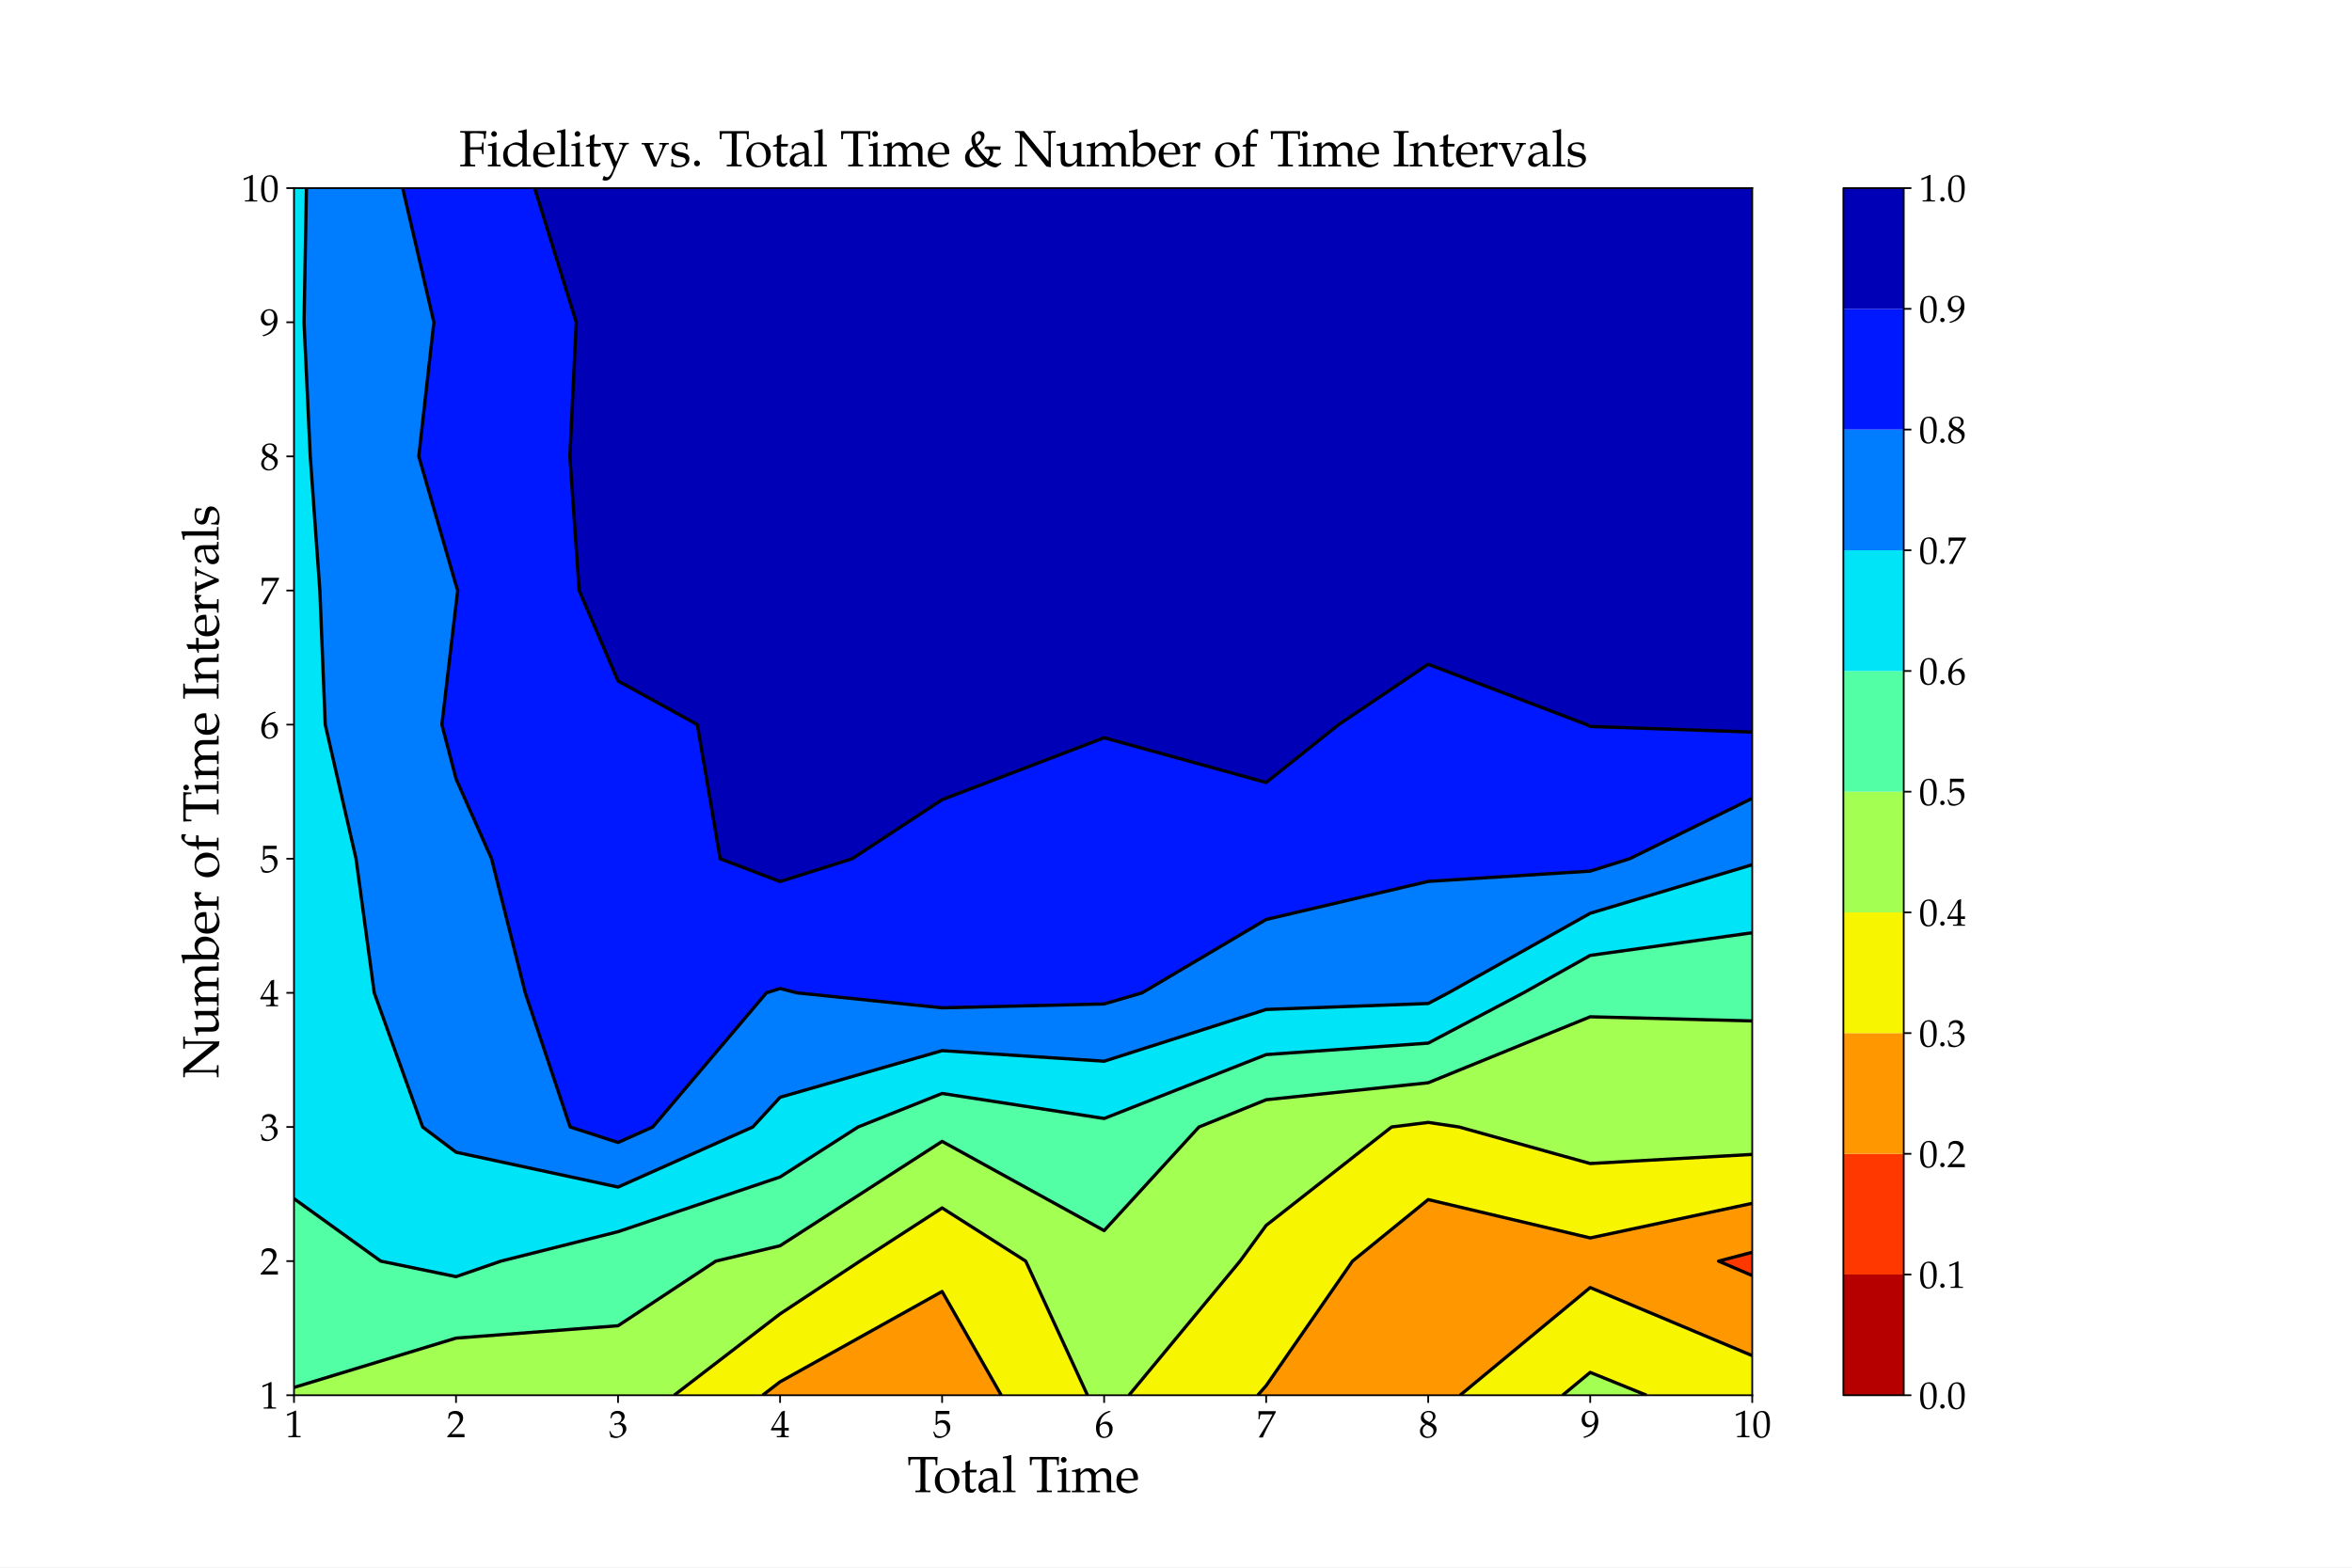 <?xml version="1.0" encoding="utf-8" standalone="no"?>
<!DOCTYPE svg PUBLIC "-//W3C//DTD SVG 1.1//EN"
  "http://www.w3.org/Graphics/SVG/1.1/DTD/svg11.dtd">
<svg xmlns:xlink="http://www.w3.org/1999/xlink" width="1080pt" height="720pt" viewBox="0 0 1080 720" xmlns="http://www.w3.org/2000/svg" version="1.1">
 <rect x="0" y="0" width="1080" height="720" fill="#808080" stroke="none"/>
 <defs>
  <style type="text/css">*{stroke-linejoin: round; stroke-linecap: butt}</style>
 </defs>
 <g id="figure_1">
  <g id="patch_1">
   <path d="M 0 720 
L 1080 720 
L 1080 0 
L 0 0 
z
" style="fill: #ffffff; stroke: #ffffff; stroke-width: 2.3; stroke-linejoin: miter"/>
  </g>
  <g id="axes_1">
   <g id="patch_2">
    <path d="M 135 640.8 
L 804.6 640.8 
L 804.6 86.4 
L 135 86.4 
z
" style="fill: #ffffff"/>
   </g>
   <g id="QuadContourSet_1">
    <path clip-path="url(#pb25f8a3441)" style="fill: #b60000"/>
    <path d="M 804.6 585.845 
L 804.6 579.2 
L 804.6 575.138 
L 789.131 579.2 
z
" clip-path="url(#pb25f8a3441)" style="fill: #ff3800"/>
    <path d="M 358.2 640.8 
L 432.6 640.8 
L 459.771 640.8 
L 432.6 593.147 
L 358.2 634.63 
L 350.169 640.8 
z
M 581.4 640.8 
L 655.8 640.8 
L 670.445 640.8 
L 730.2 591.338 
L 804.6 622.615 
L 804.6 585.845 
L 789.131 579.2 
L 804.6 575.138 
L 804.6 552.663 
L 730.2 568.556 
L 655.8 550.935 
L 621.061 579.2 
L 581.4 636.409 
L 577.516 640.8 
z
" clip-path="url(#pb25f8a3441)" style="fill: #ff9800"/>
    <path d="M 358.2 634.63 
L 432.6 593.147 
L 459.771 640.8 
L 499.362 640.8 
L 470.999 579.2 
L 432.6 554.777 
L 394.868 579.2 
L 358.2 603.43 
L 309.559 640.8 
L 350.169 640.8 
z
M 581.4 636.409 
L 621.061 579.2 
L 655.8 550.935 
L 730.2 568.556 
L 804.6 552.663 
L 804.6 530.189 
L 730.2 534.386 
L 669.989 517.6 
L 655.8 515.493 
L 638.991 517.6 
L 581.4 562.791 
L 569.405 579.2 
L 518.404 640.8 
L 577.516 640.8 
z
M 730.2 630.303 
L 756.068 640.8 
L 804.6 640.8 
L 804.6 622.615 
L 730.2 591.338 
L 670.445 640.8 
L 717.518 640.8 
z
" clip-path="url(#pb25f8a3441)" style="fill: #f8f500"/>
    <path d="M 209.4 640.8 
L 283.8 640.8 
L 309.559 640.8 
L 358.2 603.43 
L 394.868 579.2 
L 432.6 554.777 
L 470.999 579.2 
L 499.362 640.8 
L 507 640.8 
L 518.404 640.8 
L 569.405 579.2 
L 581.4 562.791 
L 638.991 517.6 
L 655.8 515.493 
L 669.989 517.6 
L 730.2 534.386 
L 804.6 530.189 
L 804.6 517.6 
L 804.6 468.892 
L 730.2 466.982 
L 655.8 497.289 
L 581.4 505.089 
L 550.544 517.6 
L 507 565.186 
L 432.6 524.214 
L 358.2 572.145 
L 328.708 579.2 
L 283.8 608.885 
L 209.4 614.564 
L 135 637.226 
L 135 640.8 
z
M 730.2 640.8 
L 756.068 640.8 
L 730.2 630.303 
L 717.518 640.8 
z
" clip-path="url(#pb25f8a3441)" style="fill: #a4ff53"/>
    <path d="M 209.4 614.564 
L 283.8 608.885 
L 328.708 579.2 
L 358.2 572.145 
L 432.6 524.214 
L 507 565.186 
L 550.544 517.6 
L 581.4 505.089 
L 655.8 497.289 
L 730.2 466.982 
L 804.6 468.892 
L 804.6 456 
L 804.6 428.392 
L 730.2 438.783 
L 699.525 456 
L 655.8 479.085 
L 581.4 484.353 
L 507 513.694 
L 432.6 502.192 
L 394.007 517.6 
L 358.2 540.562 
L 283.8 565.682 
L 230.006 579.2 
L 209.4 586.335 
L 174.82 579.2 
L 135 550.534 
L 135 579.2 
L 135 637.226 
z
" clip-path="url(#pb25f8a3441)" style="fill: #53ffa4"/>
    <path d="M 209.4 586.335 
L 230.006 579.2 
L 283.8 565.682 
L 358.2 540.562 
L 394.007 517.6 
L 432.6 502.192 
L 507 513.694 
L 581.4 484.353 
L 655.8 479.085 
L 699.525 456 
L 730.2 438.783 
L 804.6 428.392 
L 804.6 397.147 
L 730.2 419.43 
L 665.045 456 
L 655.8 460.881 
L 581.4 463.618 
L 507 487.389 
L 432.6 482.528 
L 358.2 503.951 
L 345.663 517.6 
L 283.8 545.195 
L 209.4 529.185 
L 194.045 517.6 
L 171.846 456 
L 163.482 394.4 
L 149.349 332.8 
L 146.87 271.2 
L 142.463 209.6 
L 139.612 148 
L 140.712 86.4 
L 135 86.4 
L 135 148 
L 135 209.6 
L 135 271.2 
L 135 332.8 
L 135 394.4 
L 135 456 
L 135 517.6 
L 135 550.534 
L 174.82 579.2 
z
" clip-path="url(#pb25f8a3441)" style="fill: #00e4f8"/>
    <path d="M 209.4 529.185 
L 283.8 545.195 
L 345.663 517.6 
L 358.2 503.951 
L 432.6 482.528 
L 507 487.389 
L 581.4 463.618 
L 655.8 460.881 
L 665.045 456 
L 730.2 419.43 
L 804.6 397.147 
L 804.6 394.4 
L 804.6 366.643 
L 748.306 394.4 
L 730.2 400.077 
L 655.8 404.804 
L 581.4 422.297 
L 524.411 456 
L 507 461.084 
L 432.6 462.864 
L 366.015 456 
L 358.2 453.988 
L 351.927 456 
L 299.735 517.6 
L 283.8 524.708 
L 261.81 517.6 
L 241.194 456 
L 225.716 394.4 
L 209.4 357.69 
L 202.909 332.8 
L 209.4 277.582 
L 210.181 271.2 
L 209.4 268.785 
L 192.298 209.6 
L 199.233 148 
L 184.906 86.4 
L 140.712 86.4 
L 139.612 148 
L 142.463 209.6 
L 146.87 271.2 
L 149.349 332.8 
L 163.482 394.4 
L 171.846 456 
L 194.045 517.6 
z
" clip-path="url(#pb25f8a3441)" style="fill: #007dff"/>
    <path d="M 283.8 524.708 
L 299.735 517.6 
L 351.927 456 
L 358.2 453.988 
L 366.015 456 
L 432.6 462.864 
L 507 461.084 
L 524.411 456 
L 581.4 422.297 
L 655.8 404.804 
L 730.2 400.077 
L 748.306 394.4 
L 804.6 366.643 
L 804.6 336.21 
L 730.2 333.64 
L 728.607 332.8 
L 655.8 305.06 
L 614.681 332.8 
L 581.4 359.375 
L 507 338.827 
L 432.6 367.274 
L 391.286 394.4 
L 358.2 404.866 
L 330.714 394.4 
L 320.208 332.8 
L 283.8 312.734 
L 265.947 271.2 
L 261.676 209.6 
L 264.619 148 
L 245.512 86.4 
L 209.4 86.4 
L 184.906 86.4 
L 199.233 148 
L 192.298 209.6 
L 209.4 268.785 
L 210.181 271.2 
L 209.4 277.582 
L 202.909 332.8 
L 209.4 357.69 
L 225.716 394.4 
L 241.194 456 
L 261.81 517.6 
z
" clip-path="url(#pb25f8a3441)" style="fill: #0018ff"/>
    <path d="M 358.2 404.866 
L 391.286 394.4 
L 432.6 367.274 
L 507 338.827 
L 581.4 359.375 
L 614.681 332.8 
L 655.8 305.06 
L 728.607 332.8 
L 730.2 333.64 
L 804.6 336.21 
L 804.6 332.8 
L 804.6 271.2 
L 804.6 209.6 
L 804.6 148 
L 804.6 86.4 
L 730.2 86.4 
L 655.8 86.4 
L 581.4 86.4 
L 507 86.4 
L 432.6 86.4 
L 358.2 86.4 
L 283.8 86.4 
L 245.512 86.4 
L 264.619 148 
L 261.676 209.6 
L 265.947 271.2 
L 283.8 312.734 
L 320.208 332.8 
L 330.714 394.4 
z
" clip-path="url(#pb25f8a3441)" style="fill: #0000b6"/>
   </g>
   <g id="matplotlib.axis_1">
    <g id="xtick_1">
     <g id="line2d_1">
      <defs>
       <path id="m52b693a6bd" d="M 0 0 
L 0 3.5 
" style="stroke: #000000; stroke-width: 0.8"/>
      </defs>
      <g>
       <use xlink:href="#m52b693a6bd" x="135" y="640.8" style="stroke: #000000; stroke-width: 0.8"/>
      </g>
     </g>
     <g id="text_1">
      <!-- $\mathdefault{1}$ -->
      <g transform="translate(130.704 660.096) scale(0.172 -0.172)">
       <defs>
        <path id="URWPalladioL-Roma-31" d="M 429 3584 
L 493 3584 
L 1318 3956 
C 1325 3962 1331 3962 1338 3962 
C 1376 3962 1389 3905 1389 3751 
L 1389 613 
C 1389 276 1318 205 973 205 
L 614 205 
L 614 0 
C 1600 0 1600 0 1670 0 
C 1754 0 1894 0 2112 0 
C 2189 0 2413 0 2675 0 
L 2675 205 
L 2342 205 
C 1990 205 1926 276 1926 612 
L 1926 4443 
L 1837 4475 
C 1421 4257 966 4065 384 3860 
L 429 3584 
z
" transform="scale(0.016)"/>
       </defs>
       <use xlink:href="#URWPalladioL-Roma-31" transform="scale(0.996)"/>
      </g>
     </g>
    </g>
    <g id="xtick_2">
     <g id="line2d_2">
      <g>
       <use xlink:href="#m52b693a6bd" x="209.4" y="640.8" style="stroke: #000000; stroke-width: 0.8"/>
      </g>
     </g>
     <g id="text_2">
      <!-- $\mathdefault{2}$ -->
      <g transform="translate(205.104 660.096) scale(0.172 -0.172)">
       <defs>
        <path id="URWPalladioL-Roma-32" d="M 102 160 
L 102 0 
C 1299 0 1299 0 1530 0 
C 1760 0 1760 0 2995 0 
C 2982 125 2982 186 2982 269 
C 2982 348 2982 407 2995 539 
C 2259 539 1965 539 781 539 
L 1946 1761 
C 2566 2414 2758 2763 2758 3238 
C 2758 3966 2259 4416 1446 4416 
C 986 4416 672 4288 358 3969 
L 250 3099 
L 435 3099 
L 518 3393 
C 621 3763 851 3923 1280 3923 
C 1830 3923 2182 3577 2182 3035 
C 2182 2555 1914 2083 1190 1316 
L 102 160 
z
" transform="scale(0.016)"/>
       </defs>
       <use xlink:href="#URWPalladioL-Roma-32" transform="scale(0.996)"/>
      </g>
     </g>
    </g>
    <g id="xtick_3">
     <g id="line2d_3">
      <g>
       <use xlink:href="#m52b693a6bd" x="283.8" y="640.8" style="stroke: #000000; stroke-width: 0.8"/>
      </g>
     </g>
     <g id="text_3">
      <!-- $\mathdefault{3}$ -->
      <g transform="translate(279.504 660.096) scale(0.172 -0.172)">
       <defs>
        <path id="URWPalladioL-Roma-33" d="M 275 3197 
L 474 3197 
L 589 3554 
C 659 3770 1062 3987 1395 3987 
C 1811 3987 2150 3649 2150 3248 
C 2150 2770 1773 2368 1318 2368 
C 1267 2368 1197 2368 1114 2381 
L 1018 2381 
L 941 2047 
L 986 2008 
C 1229 2118 1350 2150 1523 2150 
C 2054 2150 2362 1809 2362 1222 
C 2362 566 1971 135 1376 135 
C 1082 135 819 231 627 411 
C 474 553 390 701 269 1049 
L 96 985 
C 230 593 282 361 320 39 
C 659 -77 941 -128 1178 -128 
C 1690 -128 2278 161 2630 593 
C 2848 857 2957 1140 2957 1442 
C 2957 1751 2829 2022 2598 2182 
C 2438 2298 2291 2350 1971 2407 
C 2483 2803 2675 3096 2675 3472 
C 2675 4040 2202 4416 1491 4416 
C 1056 4416 768 4295 461 3989 
L 275 3197 
z
" transform="scale(0.016)"/>
       </defs>
       <use xlink:href="#URWPalladioL-Roma-33" transform="scale(0.996)"/>
      </g>
     </g>
    </g>
    <g id="xtick_4">
     <g id="line2d_4">
      <g>
       <use xlink:href="#m52b693a6bd" x="358.2" y="640.8" style="stroke: #000000; stroke-width: 0.8"/>
      </g>
     </g>
     <g id="text_4">
      <!-- $\mathdefault{4}$ -->
      <g transform="translate(353.904 660.096) scale(0.172 -0.172)">
       <defs>
        <path id="URWPalladioL-Roma-34" d="M 1792 1152 
L 1792 673 
C 1792 289 1722 199 1408 199 
L 1011 199 
L 1011 0 
C 1862 0 1862 0 2016 0 
C 2170 0 2170 0 3021 0 
L 3021 199 
L 2714 199 
C 2400 199 2330 282 2330 669 
L 2330 1152 
C 2707 1152 2842 1152 3021 1133 
L 3021 1588 
C 2720 1563 2598 1563 2502 1563 
L 2483 1563 
L 2330 1563 
L 2330 2457 
C 2330 3600 2342 4152 2374 4416 
L 2298 4448 
L 1824 4275 
L 13 1299 
L 83 1152 
L 1792 1152 
z
M 1792 1563 
L 416 1563 
L 1792 3826 
L 1792 1563 
z
" transform="scale(0.016)"/>
       </defs>
       <use xlink:href="#URWPalladioL-Roma-34" transform="scale(0.996)"/>
      </g>
     </g>
    </g>
    <g id="xtick_5">
     <g id="line2d_5">
      <g>
       <use xlink:href="#m52b693a6bd" x="432.6" y="640.8" style="stroke: #000000; stroke-width: 0.8"/>
      </g>
     </g>
     <g id="text_5">
      <!-- $\mathdefault{5}$ -->
      <g transform="translate(428.304 660.096) scale(0.172 -0.172)">
       <defs>
        <path id="URWPalladioL-Roma-35" d="M 813 3877 
C 1638 3877 1997 3877 2765 3877 
L 2797 3907 
C 2784 4016 2784 4064 2784 4144 
C 2784 4229 2784 4277 2797 4386 
L 2765 4416 
C 2285 4416 1997 4416 1651 4416 
C 1299 4416 1018 4416 538 4416 
L 506 4403 
C 512 4011 518 3729 518 3523 
C 518 2977 499 2360 480 2077 
L 608 2038 
C 909 2341 1082 2432 1395 2432 
C 2010 2432 2394 1993 2394 1296 
C 2394 580 1984 160 1286 160 
C 941 160 621 277 531 444 
L 237 973 
L 83 883 
C 230 516 307 310 397 27 
C 576 -71 832 -128 1107 -128 
C 1536 -128 1990 59 2342 368 
C 2733 716 2938 1154 2938 1630 
C 2938 2359 2419 2874 1690 2874 
C 1382 2874 1152 2791 755 2554 
L 813 3877 
z
" transform="scale(0.016)"/>
       </defs>
       <use xlink:href="#URWPalladioL-Roma-35" transform="scale(0.996)"/>
      </g>
     </g>
    </g>
    <g id="xtick_6">
     <g id="line2d_6">
      <g>
       <use xlink:href="#m52b693a6bd" x="507" y="640.8" style="stroke: #000000; stroke-width: 0.8"/>
      </g>
     </g>
     <g id="text_6">
      <!-- $\mathdefault{6}$ -->
      <g transform="translate(502.704 660.096) scale(0.172 -0.172)">
       <defs>
        <path id="URWPalladioL-Roma-36" d="M 2662 4310 
L 2426 4419 
C 1811 4214 1549 4086 1222 3804 
C 563 3246 205 2464 205 1585 
C 205 526 717 -128 1542 -128 
C 2374 -128 2995 532 2995 1405 
C 2995 2143 2554 2624 1875 2624 
C 1555 2624 1363 2540 986 2239 
C 915 2181 909 2175 838 2124 
C 973 3284 1510 3913 2662 4259 
L 2662 4310 
z
M 1632 2239 
C 2118 2239 2445 1816 2445 1181 
C 2445 513 2118 83 1626 83 
C 1082 83 787 551 787 1412 
C 787 1636 813 1758 883 1867 
C 1024 2085 1325 2239 1632 2239 
z
" transform="scale(0.016)"/>
       </defs>
       <use xlink:href="#URWPalladioL-Roma-36" transform="scale(0.996)"/>
      </g>
     </g>
    </g>
    <g id="xtick_7">
     <g id="line2d_7">
      <g>
       <use xlink:href="#m52b693a6bd" x="581.4" y="640.8" style="stroke: #000000; stroke-width: 0.8"/>
      </g>
     </g>
     <g id="text_7">
      <!-- $\mathdefault{7}$ -->
      <g transform="translate(577.104 660.096) scale(0.172 -0.172)">
       <defs>
        <path id="URWPalladioL-Roma-37" d="M 358 32 
L 416 -51 
C 666 -32 666 -32 710 -32 
C 755 -32 755 -32 1005 -51 
C 1274 649 1587 1317 2010 2087 
L 3181 4199 
L 3181 4372 
C 2490 4372 2266 4372 1747 4372 
C 1280 4372 966 4372 346 4372 
L 282 4359 
C 301 3750 301 3750 301 3685 
C 301 3614 301 3614 282 3031 
L 474 3031 
L 518 3390 
C 570 3789 614 3840 909 3840 
L 2618 3840 
C 2362 3313 2163 2941 1920 2549 
L 358 32 
z
" transform="scale(0.016)"/>
       </defs>
       <use xlink:href="#URWPalladioL-Roma-37" transform="scale(0.996)"/>
      </g>
     </g>
    </g>
    <g id="xtick_8">
     <g id="line2d_8">
      <g>
       <use xlink:href="#m52b693a6bd" x="655.8" y="640.8" style="stroke: #000000; stroke-width: 0.8"/>
      </g>
     </g>
     <g id="text_8">
      <!-- $\mathdefault{8}$ -->
      <g transform="translate(651.504 660.096) scale(0.172 -0.172)">
       <defs>
        <path id="URWPalladioL-Roma-38" d="M 1075 2211 
C 813 2090 704 2019 563 1884 
C 320 1641 192 1352 192 1019 
C 192 359 723 -128 1446 -128 
C 2278 -128 2970 526 2970 1320 
C 2970 1833 2733 2109 2003 2442 
C 2586 2840 2790 3109 2790 3493 
C 2790 4044 2336 4416 1658 4416 
C 896 4416 339 3929 339 3257 
C 339 2821 512 2577 1075 2211 
z
M 1818 1891 
C 2221 1711 2464 1397 2464 1052 
C 2464 513 2061 90 1542 90 
C 998 90 646 475 646 1071 
C 646 1538 832 1833 1306 2122 
L 1818 1891 
z
M 1427 2712 
C 1024 2910 819 3167 819 3487 
C 819 3910 1126 4198 1581 4198 
C 2048 4198 2355 3891 2355 3422 
C 2355 3058 2195 2808 1779 2538 
L 1427 2712 
z
" transform="scale(0.016)"/>
       </defs>
       <use xlink:href="#URWPalladioL-Roma-38" transform="scale(0.996)"/>
      </g>
     </g>
    </g>
    <g id="xtick_9">
     <g id="line2d_9">
      <g>
       <use xlink:href="#m52b693a6bd" x="730.2" y="640.8" style="stroke: #000000; stroke-width: 0.8"/>
      </g>
     </g>
     <g id="text_9">
      <!-- $\mathdefault{9}$ -->
      <g transform="translate(725.904 660.096) scale(0.172 -0.172)">
       <defs>
        <path id="URWPalladioL-Roma-39" d="M 614 -106 
C 1325 125 1632 272 1978 566 
C 2598 1098 2925 1835 2925 2693 
C 2925 3776 2406 4435 1562 4435 
C 742 4435 128 3795 128 2938 
C 128 2201 608 1664 1274 1664 
C 1491 1664 1741 1734 1856 1830 
L 2304 2202 
C 2253 1125 1555 336 397 54 
L 397 3 
L 614 -106 
z
M 1536 4224 
C 1824 4224 2035 4102 2176 3846 
C 2291 3641 2368 3328 2368 3040 
C 2368 2451 2029 2055 1536 2055 
C 1024 2055 678 2509 678 3174 
C 678 3821 1011 4224 1536 4224 
z
" transform="scale(0.016)"/>
       </defs>
       <use xlink:href="#URWPalladioL-Roma-39" transform="scale(0.996)"/>
      </g>
     </g>
    </g>
    <g id="xtick_10">
     <g id="line2d_10">
      <g>
       <use xlink:href="#m52b693a6bd" x="804.6" y="640.8" style="stroke: #000000; stroke-width: 0.8"/>
      </g>
     </g>
     <g id="text_10">
      <!-- $\mathdefault{10}$ -->
      <g transform="translate(796.007 660.096) scale(0.172 -0.172)">
       <defs>
        <path id="URWPalladioL-Roma-30" d="M 1683 4416 
C 691 4416 186 3628 186 2077 
C 186 1326 320 680 544 366 
C 768 51 1126 -128 1523 -128 
C 2490 -128 2976 705 2976 2346 
C 2976 3749 2560 4416 1683 4416 
z
M 1568 4192 
C 2189 4192 2438 3564 2438 2025 
C 2438 661 2195 96 1606 96 
C 986 96 723 744 723 2308 
C 723 3660 960 4192 1568 4192 
z
" transform="scale(0.016)"/>
       </defs>
       <use xlink:href="#URWPalladioL-Roma-31" transform="scale(0.996)"/>
       <use xlink:href="#URWPalladioL-Roma-30" transform="translate(49.813 0) scale(0.996)"/>
      </g>
     </g>
    </g>
    <g id="text_11">
     <!-- Total Time -->
     <g transform="translate(416.583 685.337) scale(0.23 -0.23)">
      <defs>
       <path id="URWPalladioL-Roma-54" d="M 1632 4114 
C 1651 3896 1658 3749 1658 3473 
L 1658 763 
C 1658 256 1626 205 1331 205 
L 1024 205 
L 1024 0 
C 1402 0 1626 0 1958 0 
C 2291 0 2522 0 2899 0 
L 2899 205 
L 2592 205 
C 2298 205 2266 256 2266 763 
L 2266 3473 
C 2266 3762 2272 3903 2291 4114 
L 3283 4114 
C 3462 4114 3533 4057 3539 3904 
L 3565 3400 
L 3763 3400 
C 3763 3810 3776 4056 3808 4416 
C 3347 4416 3136 4416 2957 4416 
C 2707 4416 2522 4416 2426 4416 
L 1414 4416 
C 1350 4416 1005 4416 550 4416 
L 115 4416 
C 147 4056 160 3810 160 3400 
L 358 3400 
L 384 3904 
C 390 4057 461 4114 640 4114 
L 1632 4114 
z
" transform="scale(0.016)"/>
       <path id="URWPalladioL-Roma-6f" d="M 1786 3008 
C 851 3008 205 2347 205 1392 
C 205 487 774 -128 1600 -128 
C 2586 -128 3290 558 3290 1520 
C 3290 2386 2662 3008 1786 3008 
z
M 1670 2796 
C 2259 2796 2694 2155 2694 1283 
C 2694 545 2368 83 1850 83 
C 1222 83 800 699 800 1610 
C 800 2379 1107 2796 1670 2796 
z
" transform="scale(0.016)"/>
       <path id="URWPalladioL-Roma-74" d="M 627 2476 
L 627 619 
C 627 142 838 -64 1331 -64 
C 1478 -64 1632 -32 1670 13 
L 1978 353 
L 1894 463 
C 1734 372 1638 340 1517 340 
C 1267 340 1165 470 1165 788 
L 1165 2489 
L 1984 2489 
L 2042 2816 
L 1165 2816 
L 1165 3056 
C 1165 3321 1184 3547 1235 3951 
L 1158 4021 
C 1005 3925 813 3842 614 3778 
C 634 3585 640 3463 640 3271 
L 640 2822 
L 141 2598 
L 141 2476 
L 627 2476 
z
" transform="scale(0.016)"/>
       <path id="URWPalladioL-Roma-61" d="M 2074 538 
L 2042 -1 
C 2458 -1 2458 -1 2541 -1 
C 2573 -1 2733 -1 3014 -1 
L 3014 192 
L 2765 192 
C 2611 192 2586 244 2586 558 
L 2586 1731 
C 2586 2668 2317 3008 1574 3008 
C 1299 3008 1043 2937 800 2791 
L 461 2585 
L 461 2171 
L 627 2126 
L 710 2323 
C 845 2623 909 2668 1203 2668 
C 1805 2668 2054 2431 2074 1852 
L 1440 1736 
C 570 1577 205 1277 205 722 
C 205 224 506 -64 1011 -64 
C 1126 -64 1235 -45 1280 -13 
L 2074 538 
z
M 2074 806 
C 1888 544 1485 302 1235 302 
C 979 302 755 538 755 812 
C 755 1048 883 1271 1075 1392 
C 1235 1488 1587 1577 2074 1648 
L 2074 806 
z
" transform="scale(0.016)"/>
       <path id="URWPalladioL-Roma-6c" d="M 147 4256 
L 506 4256 
C 621 4256 666 4185 666 3992 
L 666 651 
C 666 244 646 199 429 199 
L 134 199 
L 134 0 
C 774 0 774 0 934 0 
C 1094 0 1094 0 1734 0 
L 1734 199 
L 1440 199 
C 1222 199 1203 244 1203 650 
L 1203 4621 
L 1146 4673 
C 864 4564 653 4512 147 4435 
L 147 4256 
z
" transform="scale(0.016)"/>
       <path id="URWPalladioL-Roma-69" d="M 1203 2993 
L 1146 3019 
C 819 2884 486 2793 147 2755 
L 147 2576 
L 384 2576 
C 640 2576 666 2531 666 2105 
L 666 651 
C 666 244 646 199 429 199 
L 134 199 
L 134 0 
C 774 0 774 0 934 0 
C 1094 0 1094 0 1734 0 
L 1734 199 
L 1440 199 
C 1222 199 1203 244 1203 651 
L 1203 2993 
z
M 909 4416 
C 717 4416 550 4249 550 4056 
C 550 3870 717 3704 902 3704 
C 1088 3704 1261 3870 1261 4056 
C 1261 4236 1088 4416 909 4416 
z
" transform="scale(0.016)"/>
       <path id="URWPalladioL-Roma-6d" d="M 115 2565 
L 352 2565 
C 608 2565 634 2520 634 2094 
L 634 643 
C 634 237 614 192 397 192 
L 102 192 
L 102 -7 
C 717 -7 736 -7 915 -7 
C 1094 -7 1261 -7 1677 -7 
L 1677 179 
L 1408 205 
C 1190 205 1171 250 1171 654 
L 1171 2014 
C 1171 2302 1594 2616 1978 2616 
C 2323 2616 2560 2287 2560 1798 
L 2560 643 
C 2560 237 2541 192 2323 192 
L 2029 192 
L 2029 -7 
C 2669 -7 2669 -7 2829 -7 
C 2989 -7 2989 -7 3629 -7 
L 3629 192 
L 3334 192 
C 3117 192 3098 237 3098 643 
L 3098 2011 
C 3098 2300 3520 2616 3904 2616 
C 4250 2616 4486 2291 4486 1806 
L 4486 -7 
C 4877 -7 4883 -7 4992 -7 
C 5075 -7 5075 -7 5562 -7 
L 5562 192 
L 5261 192 
C 5043 192 5024 237 5024 643 
L 5024 1970 
C 5024 2608 4653 3008 4064 3008 
C 3840 3008 3654 2950 3539 2847 
L 3053 2412 
C 2848 2834 2586 3008 2144 3008 
C 1907 3008 1728 2950 1613 2847 
L 1171 2437 
L 1171 2982 
L 1114 3008 
C 787 2873 454 2783 115 2745 
L 115 2565 
z
" transform="scale(0.016)"/>
       <path id="URWPalladioL-Roma-65" d="M 2797 447 
L 2714 511 
C 2304 269 2157 212 1882 212 
C 1466 212 1120 398 941 711 
C 819 921 774 1101 762 1472 
L 1696 1472 
C 2138 1472 2413 1472 2854 1544 
C 2861 1634 2867 1693 2867 1771 
C 2867 2520 2394 3008 1677 3008 
C 1440 3008 1165 2924 902 2770 
C 378 2469 166 2071 166 1404 
C 166 1000 262 654 435 410 
C 691 71 1120 -128 1600 -128 
C 1837 -128 2074 -77 2336 37 
C 2509 108 2643 191 2669 230 
L 2797 447 
z
M 2298 1690 
C 1965 1690 1811 1690 1581 1690 
C 1286 1690 1120 1690 774 1722 
C 774 2027 800 2169 883 2337 
C 1018 2622 1293 2796 1600 2796 
C 1811 2796 1978 2711 2093 2534 
C 2234 2319 2278 2129 2298 1690 
z
" transform="scale(0.016)"/>
      </defs>
      <use xlink:href="#URWPalladioL-Roma-54" transform="scale(0.996)"/>
      <use xlink:href="#URWPalladioL-Roma-6f" transform="translate(51.905 0) scale(0.996)"/>
      <use xlink:href="#URWPalladioL-Roma-74" transform="translate(106.301 0) scale(0.996)"/>
      <use xlink:href="#URWPalladioL-Roma-61" transform="translate(138.778 0) scale(0.996)"/>
      <use xlink:href="#URWPalladioL-Roma-6c" transform="translate(188.591 0) scale(0.996)"/>
      <use xlink:href="#URWPalladioL-Roma-54" transform="translate(242.488 0) scale(0.996)"/>
      <use xlink:href="#URWPalladioL-Roma-69" transform="translate(298.079 0) scale(0.996)"/>
      <use xlink:href="#URWPalladioL-Roma-6d" transform="translate(327.069 0) scale(0.996)"/>
      <use xlink:href="#URWPalladioL-Roma-65" transform="translate(415.039 0) scale(0.996)"/>
     </g>
    </g>
   </g>
   <g id="matplotlib.axis_2">
    <g id="ytick_1">
     <g id="line2d_11">
      <defs>
       <path id="m1ccd70149b" d="M 0 0 
L -3.5 0 
" style="stroke: #000000; stroke-width: 0.8"/>
      </defs>
      <g>
       <use xlink:href="#m1ccd70149b" x="135" y="640.8" style="stroke: #000000; stroke-width: 0.8"/>
      </g>
     </g>
     <g id="text_12">
      <!-- $\mathdefault{1}$ -->
      <g transform="translate(119.407 646.948) scale(0.172 -0.172)">
       <use xlink:href="#URWPalladioL-Roma-31" transform="scale(0.996)"/>
      </g>
     </g>
    </g>
    <g id="ytick_2">
     <g id="line2d_12">
      <g>
       <use xlink:href="#m1ccd70149b" x="135" y="579.2" style="stroke: #000000; stroke-width: 0.8"/>
      </g>
     </g>
     <g id="text_13">
      <!-- $\mathdefault{2}$ -->
      <g transform="translate(119.407 585.348) scale(0.172 -0.172)">
       <use xlink:href="#URWPalladioL-Roma-32" transform="scale(0.996)"/>
      </g>
     </g>
    </g>
    <g id="ytick_3">
     <g id="line2d_13">
      <g>
       <use xlink:href="#m1ccd70149b" x="135" y="517.6" style="stroke: #000000; stroke-width: 0.8"/>
      </g>
     </g>
     <g id="text_14">
      <!-- $\mathdefault{3}$ -->
      <g transform="translate(119.407 523.748) scale(0.172 -0.172)">
       <use xlink:href="#URWPalladioL-Roma-33" transform="scale(0.996)"/>
      </g>
     </g>
    </g>
    <g id="ytick_4">
     <g id="line2d_14">
      <g>
       <use xlink:href="#m1ccd70149b" x="135" y="456" style="stroke: #000000; stroke-width: 0.8"/>
      </g>
     </g>
     <g id="text_15">
      <!-- $\mathdefault{4}$ -->
      <g transform="translate(119.407 462.148) scale(0.172 -0.172)">
       <use xlink:href="#URWPalladioL-Roma-34" transform="scale(0.996)"/>
      </g>
     </g>
    </g>
    <g id="ytick_5">
     <g id="line2d_15">
      <g>
       <use xlink:href="#m1ccd70149b" x="135" y="394.4" style="stroke: #000000; stroke-width: 0.8"/>
      </g>
     </g>
     <g id="text_16">
      <!-- $\mathdefault{5}$ -->
      <g transform="translate(119.407 400.548) scale(0.172 -0.172)">
       <use xlink:href="#URWPalladioL-Roma-35" transform="scale(0.996)"/>
      </g>
     </g>
    </g>
    <g id="ytick_6">
     <g id="line2d_16">
      <g>
       <use xlink:href="#m1ccd70149b" x="135" y="332.8" style="stroke: #000000; stroke-width: 0.8"/>
      </g>
     </g>
     <g id="text_17">
      <!-- $\mathdefault{6}$ -->
      <g transform="translate(119.407 338.948) scale(0.172 -0.172)">
       <use xlink:href="#URWPalladioL-Roma-36" transform="scale(0.996)"/>
      </g>
     </g>
    </g>
    <g id="ytick_7">
     <g id="line2d_17">
      <g>
       <use xlink:href="#m1ccd70149b" x="135" y="271.2" style="stroke: #000000; stroke-width: 0.8"/>
      </g>
     </g>
     <g id="text_18">
      <!-- $\mathdefault{7}$ -->
      <g transform="translate(119.407 277.348) scale(0.172 -0.172)">
       <use xlink:href="#URWPalladioL-Roma-37" transform="scale(0.996)"/>
      </g>
     </g>
    </g>
    <g id="ytick_8">
     <g id="line2d_18">
      <g>
       <use xlink:href="#m1ccd70149b" x="135" y="209.6" style="stroke: #000000; stroke-width: 0.8"/>
      </g>
     </g>
     <g id="text_19">
      <!-- $\mathdefault{8}$ -->
      <g transform="translate(119.407 215.748) scale(0.172 -0.172)">
       <use xlink:href="#URWPalladioL-Roma-38" transform="scale(0.996)"/>
      </g>
     </g>
    </g>
    <g id="ytick_9">
     <g id="line2d_19">
      <g>
       <use xlink:href="#m1ccd70149b" x="135" y="148" style="stroke: #000000; stroke-width: 0.8"/>
      </g>
     </g>
     <g id="text_20">
      <!-- $\mathdefault{9}$ -->
      <g transform="translate(119.407 154.148) scale(0.172 -0.172)">
       <use xlink:href="#URWPalladioL-Roma-39" transform="scale(0.996)"/>
      </g>
     </g>
    </g>
    <g id="ytick_10">
     <g id="line2d_20">
      <g>
       <use xlink:href="#m1ccd70149b" x="135" y="86.4" style="stroke: #000000; stroke-width: 0.8"/>
      </g>
     </g>
     <g id="text_21">
      <!-- $\mathdefault{10}$ -->
      <g transform="translate(110.814 92.548) scale(0.172 -0.172)">
       <use xlink:href="#URWPalladioL-Roma-31" transform="scale(0.996)"/>
       <use xlink:href="#URWPalladioL-Roma-30" transform="translate(49.813 0) scale(0.996)"/>
      </g>
     </g>
    </g>
    <g id="text_22">
     <!-- Number of Time Intervals -->
     <g transform="translate(100.353 495.16) rotate(-90) scale(0.23 -0.23)">
      <defs>
       <path id="URWPalladioL-Roma-4e" d="M 877 4423 
C 518 4423 461 4423 109 4423 
L 109 4224 
L 390 4224 
C 685 4224 717 4166 717 3663 
L 717 766 
C 717 262 685 205 390 205 
L 109 205 
L 109 0 
C 742 0 742 0 851 0 
C 947 0 947 0 1619 0 
L 1619 205 
L 1338 205 
C 1043 205 1011 262 1011 764 
L 1011 3738 
L 4038 -13 
L 4614 -115 
C 4614 -90 4614 -83 4608 -38 
C 4602 32 4595 84 4595 122 
L 4595 3665 
C 4595 4166 4627 4224 4922 4224 
L 5203 4224 
L 5203 4423 
C 4531 4423 4531 4423 4435 4423 
C 4326 4423 4326 4423 3693 4423 
L 3693 4224 
L 3974 4224 
C 4269 4224 4301 4166 4301 3665 
L 4301 639 
L 1222 4423 
L 877 4423 
z
" transform="scale(0.016)"/>
       <path id="URWPalladioL-Roma-75" d="M 3219 3009 
L 3162 3035 
C 2835 2900 2502 2810 2163 2772 
L 2163 2592 
L 2400 2592 
C 2656 2592 2682 2547 2682 2121 
L 2682 1070 
C 2682 928 2592 747 2445 599 
C 2266 418 2061 327 1811 327 
C 1587 327 1408 398 1306 521 
C 1216 624 1171 824 1171 1107 
L 1171 3009 
L 1114 3035 
C 787 2900 454 2810 115 2772 
L 115 2592 
L 352 2592 
C 608 2592 634 2547 634 2122 
L 634 1039 
C 634 587 672 387 787 227 
C 928 33 1171 -64 1536 -64 
C 1824 -64 2080 26 2253 186 
L 2682 585 
C 2682 401 2675 298 2656 0 
C 3085 0 3091 0 3187 0 
C 3277 0 3277 0 3718 0 
L 3718 186 
L 3456 212 
C 3238 212 3219 251 3219 664 
L 3219 3009 
z
" transform="scale(0.016)"/>
       <path id="URWPalladioL-Roma-62" d="M 960 4620 
L 902 4672 
C 621 4563 410 4511 -96 4434 
L -96 4255 
L 262 4255 
C 378 4255 422 4184 422 3991 
L 422 989 
C 422 591 416 416 371 -33 
L 474 -71 
L 730 160 
C 986 -7 1216 -71 1555 -71 
C 1805 -71 1971 -26 2106 70 
L 2746 531 
C 3027 735 3251 1266 3251 1733 
C 3251 2476 2771 3008 2093 3008 
C 1792 3008 1478 2892 1312 2725 
L 960 2367 
L 960 4620 
z
M 960 1977 
C 960 2066 1024 2181 1126 2297 
C 1306 2482 1555 2591 1818 2591 
C 2355 2591 2694 2156 2694 1472 
C 2694 755 2310 256 1766 256 
C 1434 256 960 460 960 601 
L 960 1977 
z
" transform="scale(0.016)"/>
       <path id="URWPalladioL-Roma-72" d="M 147 2565 
L 384 2565 
C 640 2565 666 2520 666 2094 
L 666 643 
C 666 237 646 192 429 192 
L 134 192 
L 134 -7 
C 595 -7 762 -7 922 -7 
C 1050 -7 1050 -7 1837 -7 
L 1837 192 
L 1504 192 
C 1216 192 1203 211 1203 638 
L 1203 1751 
C 1203 2139 1459 2463 1773 2463 
C 1965 2463 2099 2373 2202 2169 
L 2336 2169 
L 2394 2937 
C 2323 2982 2208 3008 2093 3008 
C 1901 3008 1696 2905 1562 2745 
L 1203 2322 
L 1203 2982 
L 1146 3008 
C 819 2873 486 2783 147 2745 
L 147 2565 
z
" transform="scale(0.016)"/>
       <path id="URWPalladioL-Roma-66" d="M 2182 4601 
C 2048 4652 1971 4672 1888 4672 
C 1683 4672 1459 4563 1318 4404 
L 947 3985 
C 762 3775 678 3490 678 3070 
L 678 2803 
L 237 2604 
L 237 2476 
L 678 2476 
L 678 651 
C 678 244 659 199 442 199 
L 147 199 
L 147 0 
C 787 0 787 0 947 0 
C 1107 0 1107 0 1747 0 
L 1747 199 
L 1453 199 
C 1235 199 1216 245 1216 653 
L 1216 2489 
L 2010 2489 
L 2054 2816 
L 1216 2816 
L 1216 3350 
C 1216 4073 1299 4248 1664 4248 
C 1837 4248 1952 4204 2106 4071 
L 2182 4109 
L 2182 4601 
z
" transform="scale(0.016)"/>
       <path id="URWPalladioL-Roma-49" d="M 1382 3663 
C 1382 4172 1414 4224 1709 4224 
L 2016 4224 
L 2016 4423 
C 1549 4423 1408 4423 1075 4423 
C 755 4423 602 4423 141 4423 
L 141 4224 
L 448 4224 
C 742 4224 774 4172 774 3663 
L 774 766 
C 774 256 742 205 448 205 
L 141 205 
L 141 0 
C 518 0 742 0 1075 0 
C 1408 0 1638 0 2016 0 
L 2016 205 
L 1709 205 
C 1414 205 1382 256 1382 766 
L 1382 3663 
z
" transform="scale(0.016)"/>
       <path id="URWPalladioL-Roma-6e" d="M 2624 -7 
C 3014 -7 3021 -7 3130 -7 
C 3219 -7 3219 -7 3661 -7 
L 3661 179 
L 3398 205 
C 3181 205 3162 244 3162 654 
L 3162 1892 
C 3162 2642 2810 3008 2093 3008 
C 1856 3008 1722 2963 1587 2847 
L 1101 2424 
L 1101 2982 
L 1043 3008 
C 717 2873 384 2783 45 2745 
L 45 2565 
L 282 2565 
C 538 2565 563 2520 563 2094 
L 563 643 
C 563 237 544 192 326 192 
L 38 192 
L 38 -7 
C 474 -7 646 -7 832 -7 
C 1018 -7 1190 -7 1626 -7 
L 1626 192 
L 1338 192 
C 1120 192 1101 237 1101 643 
L 1101 2011 
C 1101 2300 1523 2616 1914 2616 
C 2342 2616 2624 2297 2624 1806 
L 2624 -7 
z
" transform="scale(0.016)"/>
       <path id="URWPalladioL-Roma-76" d="M 3450 2752 
L 3450 2932 
C 3066 2932 2950 2932 2848 2932 
C 2746 2932 2630 2932 2246 2932 
L 2246 2752 
L 2509 2752 
C 2611 2752 2662 2694 2662 2591 
C 2662 2489 2618 2317 2541 2124 
L 2272 1445 
C 2195 1259 2118 1080 1875 549 
L 1114 2393 
C 1075 2482 1056 2566 1056 2636 
C 1056 2707 1114 2752 1216 2752 
L 1530 2752 
L 1530 2932 
C 902 2932 902 2932 781 2932 
C 659 2932 352 2932 38 2932 
L 38 2752 
L 256 2752 
C 352 2739 384 2701 454 2541 
L 1555 -32 
L 1875 -32 
C 1914 77 1978 243 1978 256 
C 2048 447 2131 664 2138 664 
L 2893 2324 
C 3034 2625 3123 2739 3251 2752 
L 3450 2752 
z
" transform="scale(0.016)"/>
       <path id="URWPalladioL-Roma-73" d="M 262 917 
C 262 475 243 282 192 26 
C 525 -83 774 -128 1069 -128 
C 1907 -128 2502 321 2502 949 
C 2502 1148 2445 1295 2323 1424 
C 2157 1584 1946 1661 1382 1770 
C 858 1873 685 2001 685 2296 
C 685 2616 909 2796 1299 2796 
C 1728 2796 2054 2572 2054 2270 
L 2054 2123 
L 2234 2123 
C 2240 2495 2246 2648 2266 2847 
C 1926 2963 1696 3008 1434 3008 
C 691 3008 237 2655 237 2078 
C 237 1770 378 1552 672 1417 
C 845 1340 1184 1238 1619 1141 
C 1907 1077 2029 943 2029 699 
C 2029 353 1709 109 1254 109 
C 787 109 454 333 454 654 
L 454 917 
L 262 917 
z
" transform="scale(0.016)"/>
      </defs>
      <use xlink:href="#URWPalladioL-Roma-4e" transform="scale(0.996)"/>
      <use xlink:href="#URWPalladioL-Roma-75" transform="translate(82.789 0) scale(0.996)"/>
      <use xlink:href="#URWPalladioL-Roma-6d" transform="translate(142.863 0) scale(0.996)"/>
      <use xlink:href="#URWPalladioL-Roma-62" transform="translate(230.832 0) scale(0.996)"/>
      <use xlink:href="#URWPalladioL-Roma-65" transform="translate(285.925 0) scale(0.996)"/>
      <use xlink:href="#URWPalladioL-Roma-72" transform="translate(333.645 0) scale(0.996)"/>
      <use xlink:href="#URWPalladioL-Roma-6f" transform="translate(397.904 0) scale(0.996)"/>
      <use xlink:href="#URWPalladioL-Roma-66" transform="translate(452.299 0) scale(0.996)"/>
      <use xlink:href="#URWPalladioL-Roma-54" transform="translate(510.381 0) scale(0.996)"/>
      <use xlink:href="#URWPalladioL-Roma-69" transform="translate(565.972 0) scale(0.996)"/>
      <use xlink:href="#URWPalladioL-Roma-6d" transform="translate(594.962 0) scale(0.996)"/>
      <use xlink:href="#URWPalladioL-Roma-65" transform="translate(682.932 0) scale(0.996)"/>
      <use xlink:href="#URWPalladioL-Roma-49" transform="translate(755.559 0) scale(0.996)"/>
      <use xlink:href="#URWPalladioL-Roma-6e" transform="translate(789.133 0) scale(0.996)"/>
      <use xlink:href="#URWPalladioL-Roma-74" transform="translate(847.115 0) scale(0.996)"/>
      <use xlink:href="#URWPalladioL-Roma-65" transform="translate(879.592 0) scale(0.996)"/>
      <use xlink:href="#URWPalladioL-Roma-72" transform="translate(927.312 0) scale(0.996)"/>
      <use xlink:href="#URWPalladioL-Roma-76" transform="translate(966.664 0) scale(0.996)"/>
      <use xlink:href="#URWPalladioL-Roma-61" transform="translate(1022.952 0) scale(0.996)"/>
      <use xlink:href="#URWPalladioL-Roma-6c" transform="translate(1072.765 0) scale(0.996)"/>
      <use xlink:href="#URWPalladioL-Roma-73" transform="translate(1101.756 0) scale(0.996)"/>
     </g>
    </g>
   </g>
   <g id="QuadContourSet_2">
    <path clip-path="url(#pb25f8a3441)" style="fill: none; stroke: #000000; stroke-width: 1.5"/>
    <path clip-path="url(#pb25f8a3441)" style="fill: none; stroke: #000000; stroke-width: 1.5"/>
    <path d="M 804.6 585.845 
L 789.131 579.2 
L 804.6 575.138 
" clip-path="url(#pb25f8a3441)" style="fill: none; stroke: #000000; stroke-width: 1.5"/>
    <path d="M 350.169 640.8 
L 358.2 634.63 
L 432.6 593.147 
L 459.771 640.8 
M 577.516 640.8 
L 581.4 636.409 
L 621.061 579.2 
L 655.8 550.935 
L 730.2 568.556 
L 804.6 552.663 
M 804.6 622.615 
L 730.2 591.338 
L 670.445 640.8 
" clip-path="url(#pb25f8a3441)" style="fill: none; stroke: #000000; stroke-width: 1.5"/>
    <path d="M 309.559 640.8 
L 358.2 603.43 
L 394.868 579.2 
L 432.6 554.777 
L 470.999 579.2 
L 499.362 640.8 
M 518.404 640.8 
L 569.405 579.2 
L 581.4 562.791 
L 638.991 517.6 
L 655.8 515.493 
L 669.989 517.6 
L 730.2 534.386 
L 804.6 530.189 
M 756.068 640.8 
L 730.2 630.303 
L 717.518 640.8 
" clip-path="url(#pb25f8a3441)" style="fill: none; stroke: #000000; stroke-width: 1.5"/>
    <path d="M 135 637.226 
L 209.4 614.564 
L 283.8 608.885 
L 328.708 579.2 
L 358.2 572.145 
L 432.6 524.214 
L 507 565.186 
L 550.544 517.6 
L 581.4 505.089 
L 655.8 497.289 
L 730.2 466.982 
L 804.6 468.892 
" clip-path="url(#pb25f8a3441)" style="fill: none; stroke: #000000; stroke-width: 1.5"/>
    <path d="M 135 550.534 
L 174.82 579.2 
L 209.4 586.335 
L 230.006 579.2 
L 283.8 565.682 
L 358.2 540.562 
L 394.007 517.6 
L 432.6 502.192 
L 507 513.694 
L 581.4 484.353 
L 655.8 479.085 
L 699.525 456 
L 730.2 438.783 
L 804.6 428.392 
" clip-path="url(#pb25f8a3441)" style="fill: none; stroke: #000000; stroke-width: 1.5"/>
    <path d="M 140.712 86.4 
L 139.612 148 
L 142.463 209.6 
L 146.87 271.2 
L 149.349 332.8 
L 163.482 394.4 
L 171.846 456 
L 194.045 517.6 
L 209.4 529.185 
L 283.8 545.195 
L 345.663 517.6 
L 358.2 503.951 
L 432.6 482.528 
L 507 487.389 
L 581.4 463.618 
L 655.8 460.881 
L 665.045 456 
L 730.2 419.43 
L 804.6 397.147 
" clip-path="url(#pb25f8a3441)" style="fill: none; stroke: #000000; stroke-width: 1.5"/>
    <path d="M 184.906 86.4 
L 199.233 148 
L 192.298 209.6 
L 209.4 268.785 
L 210.181 271.2 
L 209.4 277.582 
L 202.909 332.8 
L 209.4 357.69 
L 225.716 394.4 
L 241.194 456 
L 261.81 517.6 
L 283.8 524.708 
L 299.735 517.6 
L 351.927 456 
L 358.2 453.988 
L 366.015 456 
L 432.6 462.864 
L 507 461.084 
L 524.411 456 
L 581.4 422.297 
L 655.8 404.804 
L 730.2 400.077 
L 748.306 394.4 
L 804.6 366.643 
" clip-path="url(#pb25f8a3441)" style="fill: none; stroke: #000000; stroke-width: 1.5"/>
    <path d="M 245.512 86.4 
L 264.619 148 
L 261.676 209.6 
L 265.947 271.2 
L 283.8 312.734 
L 320.208 332.8 
L 330.714 394.4 
L 358.2 404.866 
L 391.286 394.4 
L 432.6 367.274 
L 507 338.827 
L 581.4 359.375 
L 614.681 332.8 
L 655.8 305.06 
L 728.607 332.8 
L 730.2 333.64 
L 804.6 336.21 
" clip-path="url(#pb25f8a3441)" style="fill: none; stroke: #000000; stroke-width: 1.5"/>
    <path clip-path="url(#pb25f8a3441)" style="fill: none; stroke: #000000; stroke-width: 1.5"/>
   </g>
   <g id="patch_3">
    <path d="M 135 640.8 
L 135 86.4 
" style="fill: none; stroke: #000000; stroke-width: 0.8; stroke-linejoin: miter; stroke-linecap: square"/>
   </g>
   <g id="patch_4">
    <path d="M 804.6 640.8 
L 804.6 86.4 
" style="fill: none; stroke: #000000; stroke-width: 0.8; stroke-linejoin: miter; stroke-linecap: square"/>
   </g>
   <g id="patch_5">
    <path d="M 135 640.8 
L 804.6 640.8 
" style="fill: none; stroke: #000000; stroke-width: 0.8; stroke-linejoin: miter; stroke-linecap: square"/>
   </g>
   <g id="patch_6">
    <path d="M 135 86.4 
L 804.6 86.4 
" style="fill: none; stroke: #000000; stroke-width: 0.8; stroke-linejoin: miter; stroke-linecap: square"/>
   </g>
   <g id="text_23">
    <!-- Fidelity vs. Total Time \&amp; Number of Time Intervals -->
    <g transform="translate(210.805 76.4) scale(0.23 -0.23)">
     <defs>
      <path id="URWPalladioL-Roma-46" d="M 1382 2100 
C 1562 2112 1754 2112 2042 2112 
C 2515 2112 2688 2094 2803 2040 
L 2854 1890 
L 2886 1536 
L 3078 1536 
C 3059 2132 3059 2132 3059 2247 
C 3059 2350 3059 2350 3078 2991 
L 2886 2991 
L 2854 2642 
C 2848 2581 2829 2521 2803 2467 
C 2688 2414 2509 2394 2086 2394 
C 1818 2394 1600 2394 1382 2394 
L 1382 4117 
C 1574 4160 1690 4160 2067 4160 
C 2374 4160 2733 4124 2931 4076 
C 3085 4039 3104 4008 3104 3868 
L 3104 3465 
L 3328 3465 
C 3328 3843 3360 4146 3430 4423 
C 3117 4423 2925 4423 2650 4423 
L 1965 4423 
C 1651 4423 1427 4423 1267 4423 
C 1082 4423 1082 4423 141 4423 
L 141 4224 
L 448 4224 
C 742 4224 774 4172 774 3663 
L 774 766 
C 774 256 742 205 448 205 
L 141 205 
L 141 0 
C 518 0 742 0 1075 0 
C 1408 0 1638 0 2016 0 
L 2016 205 
L 1709 205 
C 1414 205 1382 256 1382 766 
L 1382 2100 
z
" transform="scale(0.016)"/>
      <path id="URWPalladioL-Roma-64" d="M 2637 2802 
C 2278 2956 2099 3008 1875 3008 
C 1702 3008 1549 2969 1389 2887 
L 826 2593 
C 461 2401 224 1935 224 1392 
C 224 881 397 460 710 204 
C 928 19 1229 -64 1645 -64 
C 1773 -64 1920 -38 1952 -13 
L 2662 583 
L 2630 -7 
C 2944 -7 3046 -7 3123 -7 
C 3174 -7 3264 -7 3398 -7 
C 3443 -7 3571 -7 3706 -7 
L 3706 192 
L 3411 192 
C 3194 192 3174 237 3174 643 
L 3174 4607 
L 3117 4659 
C 2835 4550 2624 4498 2118 4421 
L 2118 4242 
L 2477 4242 
C 2592 4242 2637 4171 2637 3978 
L 2637 2802 
z
M 2637 1424 
C 2637 1009 2624 946 2541 799 
C 2362 499 2048 302 1747 302 
C 1184 302 781 844 781 1603 
C 781 2298 1126 2706 1702 2706 
C 1946 2706 2202 2623 2426 2470 
C 2560 2381 2637 2298 2637 2246 
L 2637 1424 
z
" transform="scale(0.016)"/>
      <path id="URWPalladioL-Roma-79" d="M 1901 564 
C 1760 808 1690 956 1574 1270 
L 1165 2347 
C 1126 2456 1101 2552 1101 2618 
C 1101 2710 1171 2764 1318 2764 
L 1562 2764 
L 1562 2944 
C 941 2944 941 2944 819 2944 
C 698 2944 698 2944 77 2944 
L 77 2777 
L 192 2764 
C 352 2745 429 2674 525 2451 
L 1222 775 
C 1402 340 1466 186 1581 -134 
L 1434 -524 
C 1229 -1062 979 -1362 736 -1362 
C 634 -1362 518 -1311 410 -1215 
L 326 -1215 
L 173 -1696 
C 294 -1760 397 -1792 518 -1792 
C 947 -1792 1222 -1562 1466 -1005 
L 2765 1990 
C 3021 2572 3142 2745 3302 2764 
L 3482 2777 
L 3482 2944 
C 2976 2944 2976 2944 2874 2944 
C 2771 2944 2771 2944 2266 2944 
L 2266 2777 
L 2432 2764 
C 2611 2751 2701 2694 2701 2604 
C 2701 2559 2688 2501 2662 2437 
L 1901 564 
z
" transform="scale(0.016)"/>
      <path id="URWPalladioL-Roma-2e" d="M 794 744 
C 602 744 429 564 429 372 
C 429 179 602 0 787 0 
C 992 0 1171 173 1171 372 
C 1171 564 992 744 794 744 
z
" transform="scale(0.016)"/>
      <path id="URWPalladioL-Roma-26" d="M 2675 2207 
C 3053 2175 3155 2162 3232 2143 
C 3328 2117 3405 1892 3405 1629 
C 3405 1398 3328 1211 3098 903 
C 2528 1486 2150 1958 1792 2541 
C 2061 2740 2176 2836 2304 2965 
C 2586 3267 2714 3543 2714 3838 
C 2714 4205 2483 4416 2086 4416 
C 1914 4416 1779 4372 1664 4269 
L 1229 3883 
C 1133 3800 1075 3595 1075 3331 
C 1075 3068 1133 2818 1267 2477 
C 922 2278 781 2164 614 1978 
C 390 1715 275 1421 275 1101 
C 275 384 832 -128 1594 -128 
C 2061 -128 2432 13 2886 366 
C 3258 77 3738 -128 4045 -128 
C 4160 -128 4224 -115 4262 -90 
L 4819 314 
L 4781 474 
C 4589 385 4499 353 4390 353 
C 4077 353 3834 442 3290 756 
C 3667 1174 3808 1478 3808 1877 
C 3808 1972 3802 2029 3776 2124 
C 4230 2124 4422 2102 4672 2060 
C 4672 2211 4691 2320 4749 2496 
L 3507 2496 
C 3341 2496 3206 2496 2886 2496 
L 2675 2207 
z
M 1363 2257 
C 1651 1738 1965 1334 2688 526 
C 2387 321 2150 231 1894 231 
C 1325 231 832 744 832 1340 
C 832 1712 973 1949 1363 2257 
z
M 1690 2760 
C 1568 3120 1523 3344 1523 3569 
C 1523 3897 1658 4077 1914 4077 
C 2125 4077 2285 3891 2285 3646 
C 2285 3383 2080 3061 1760 2811 
C 1722 2786 1722 2786 1690 2760 
z
" transform="scale(0.016)"/>
     </defs>
     <use xlink:href="#URWPalladioL-Roma-46" transform="scale(0.996)"/>
     <use xlink:href="#URWPalladioL-Roma-69" transform="translate(55.392 0) scale(0.996)"/>
     <use xlink:href="#URWPalladioL-Roma-64" transform="translate(84.382 0) scale(0.996)"/>
     <use xlink:href="#URWPalladioL-Roma-65" transform="translate(145.254 0) scale(0.996)"/>
     <use xlink:href="#URWPalladioL-Roma-6c" transform="translate(192.974 0) scale(0.996)"/>
     <use xlink:href="#URWPalladioL-Roma-69" transform="translate(221.964 0) scale(0.996)"/>
     <use xlink:href="#URWPalladioL-Roma-74" transform="translate(250.955 0) scale(0.996)"/>
     <use xlink:href="#URWPalladioL-Roma-79" transform="translate(283.432 0) scale(0.996)"/>
     <use xlink:href="#URWPalladioL-Roma-76" transform="translate(363.73 0) scale(0.996)"/>
     <use xlink:href="#URWPalladioL-Roma-73" transform="translate(420.018 0) scale(0.996)"/>
     <use xlink:href="#URWPalladioL-Roma-2e" transform="translate(462.259 0) scale(0.996)"/>
     <use xlink:href="#URWPalladioL-Roma-54" transform="translate(518.05 0) scale(0.996)"/>
     <use xlink:href="#URWPalladioL-Roma-6f" transform="translate(569.955 0) scale(0.996)"/>
     <use xlink:href="#URWPalladioL-Roma-74" transform="translate(624.351 0) scale(0.996)"/>
     <use xlink:href="#URWPalladioL-Roma-61" transform="translate(656.828 0) scale(0.996)"/>
     <use xlink:href="#URWPalladioL-Roma-6c" transform="translate(706.641 0) scale(0.996)"/>
     <use xlink:href="#URWPalladioL-Roma-54" transform="translate(760.538 0) scale(0.996)"/>
     <use xlink:href="#URWPalladioL-Roma-69" transform="translate(816.129 0) scale(0.996)"/>
     <use xlink:href="#URWPalladioL-Roma-6d" transform="translate(845.119 0) scale(0.996)"/>
     <use xlink:href="#URWPalladioL-Roma-65" transform="translate(933.089 0) scale(0.996)"/>
     <use xlink:href="#URWPalladioL-Roma-26" transform="translate(1005.716 0) scale(0.996)"/>
     <use xlink:href="#URWPalladioL-Roma-4e" transform="translate(1108.131 0) scale(0.996)"/>
     <use xlink:href="#URWPalladioL-Roma-75" transform="translate(1190.92 0) scale(0.996)"/>
     <use xlink:href="#URWPalladioL-Roma-6d" transform="translate(1250.993 0) scale(0.996)"/>
     <use xlink:href="#URWPalladioL-Roma-62" transform="translate(1338.963 0) scale(0.996)"/>
     <use xlink:href="#URWPalladioL-Roma-65" transform="translate(1394.056 0) scale(0.996)"/>
     <use xlink:href="#URWPalladioL-Roma-72" transform="translate(1441.776 0) scale(0.996)"/>
     <use xlink:href="#URWPalladioL-Roma-6f" transform="translate(1506.034 0) scale(0.996)"/>
     <use xlink:href="#URWPalladioL-Roma-66" transform="translate(1560.43 0) scale(0.996)"/>
     <use xlink:href="#URWPalladioL-Roma-54" transform="translate(1618.512 0) scale(0.996)"/>
     <use xlink:href="#URWPalladioL-Roma-69" transform="translate(1674.103 0) scale(0.996)"/>
     <use xlink:href="#URWPalladioL-Roma-6d" transform="translate(1703.093 0) scale(0.996)"/>
     <use xlink:href="#URWPalladioL-Roma-65" transform="translate(1791.063 0) scale(0.996)"/>
     <use xlink:href="#URWPalladioL-Roma-49" transform="translate(1863.69 0) scale(0.996)"/>
     <use xlink:href="#URWPalladioL-Roma-6e" transform="translate(1897.264 0) scale(0.996)"/>
     <use xlink:href="#URWPalladioL-Roma-74" transform="translate(1955.246 0) scale(0.996)"/>
     <use xlink:href="#URWPalladioL-Roma-65" transform="translate(1987.723 0) scale(0.996)"/>
     <use xlink:href="#URWPalladioL-Roma-72" transform="translate(2035.443 0) scale(0.996)"/>
     <use xlink:href="#URWPalladioL-Roma-76" transform="translate(2074.795 0) scale(0.996)"/>
     <use xlink:href="#URWPalladioL-Roma-61" transform="translate(2131.083 0) scale(0.996)"/>
     <use xlink:href="#URWPalladioL-Roma-6c" transform="translate(2180.896 0) scale(0.996)"/>
     <use xlink:href="#URWPalladioL-Roma-73" transform="translate(2209.887 0) scale(0.996)"/>
    </g>
   </g>
  </g>
  <g id="axes_2">
   <g id="patch_7">
    <path d="M 846.45 640.8 
L 874.17 640.8 
L 874.17 86.4 
L 846.45 86.4 
z
" style="fill: #ffffff"/>
   </g>
   <g id="QuadMesh_1">
    <path d="M 846.45 640.8 
L 874.17 640.8 
L 874.17 585.36 
L 846.45 585.36 
L 846.45 640.8 
" clip-path="url(#p1be1d74db7)" style="fill: #b60000"/>
    <path d="M 846.45 585.36 
L 874.17 585.36 
L 874.17 529.92 
L 846.45 529.92 
L 846.45 585.36 
" clip-path="url(#p1be1d74db7)" style="fill: #ff3800"/>
    <path d="M 846.45 529.92 
L 874.17 529.92 
L 874.17 474.48 
L 846.45 474.48 
L 846.45 529.92 
" clip-path="url(#p1be1d74db7)" style="fill: #ff9800"/>
    <path d="M 846.45 474.48 
L 874.17 474.48 
L 874.17 419.04 
L 846.45 419.04 
L 846.45 474.48 
" clip-path="url(#p1be1d74db7)" style="fill: #f8f500"/>
    <path d="M 846.45 419.04 
L 874.17 419.04 
L 874.17 363.6 
L 846.45 363.6 
L 846.45 419.04 
" clip-path="url(#p1be1d74db7)" style="fill: #a4ff53"/>
    <path d="M 846.45 363.6 
L 874.17 363.6 
L 874.17 308.16 
L 846.45 308.16 
L 846.45 363.6 
" clip-path="url(#p1be1d74db7)" style="fill: #53ffa4"/>
    <path d="M 846.45 308.16 
L 874.17 308.16 
L 874.17 252.72 
L 846.45 252.72 
L 846.45 308.16 
" clip-path="url(#p1be1d74db7)" style="fill: #00e4f8"/>
    <path d="M 846.45 252.72 
L 874.17 252.72 
L 874.17 197.28 
L 846.45 197.28 
L 846.45 252.72 
" clip-path="url(#p1be1d74db7)" style="fill: #007dff"/>
    <path d="M 846.45 197.28 
L 874.17 197.28 
L 874.17 141.84 
L 846.45 141.84 
L 846.45 197.28 
" clip-path="url(#p1be1d74db7)" style="fill: #0018ff"/>
    <path d="M 846.45 141.84 
L 874.17 141.84 
L 874.17 86.4 
L 846.45 86.4 
L 846.45 141.84 
" clip-path="url(#p1be1d74db7)" style="fill: #0000b6"/>
   </g>
   <g id="matplotlib.axis_3"/>
   <g id="matplotlib.axis_4">
    <g id="ytick_11">
     <g id="line2d_21">
      <defs>
       <path id="m4367c6bba5" d="M 0 0 
L 3.5 0 
" style="stroke: #000000; stroke-width: 0.8"/>
      </defs>
      <g>
       <use xlink:href="#m4367c6bba5" x="874.17" y="640.8" style="stroke: #000000; stroke-width: 0.8"/>
      </g>
     </g>
     <g id="text_24">
      <!-- $\mathdefault{0.0}$ -->
      <g transform="translate(881.17 646.948) scale(0.172 -0.172)">
       <use xlink:href="#URWPalladioL-Roma-30" transform="scale(0.996)"/>
       <use xlink:href="#URWPalladioL-Roma-2e" transform="translate(49.813 0) scale(0.996)"/>
       <use xlink:href="#URWPalladioL-Roma-30" transform="translate(74.72 0) scale(0.996)"/>
      </g>
     </g>
    </g>
    <g id="ytick_12">
     <g id="line2d_22">
      <g>
       <use xlink:href="#m4367c6bba5" x="874.17" y="585.36" style="stroke: #000000; stroke-width: 0.8"/>
      </g>
     </g>
     <g id="text_25">
      <!-- $\mathdefault{0.1}$ -->
      <g transform="translate(881.17 591.508) scale(0.172 -0.172)">
       <use xlink:href="#URWPalladioL-Roma-30" transform="scale(0.996)"/>
       <use xlink:href="#URWPalladioL-Roma-2e" transform="translate(49.813 0) scale(0.996)"/>
       <use xlink:href="#URWPalladioL-Roma-31" transform="translate(74.72 0) scale(0.996)"/>
      </g>
     </g>
    </g>
    <g id="ytick_13">
     <g id="line2d_23">
      <g>
       <use xlink:href="#m4367c6bba5" x="874.17" y="529.92" style="stroke: #000000; stroke-width: 0.8"/>
      </g>
     </g>
     <g id="text_26">
      <!-- $\mathdefault{0.2}$ -->
      <g transform="translate(881.17 536.068) scale(0.172 -0.172)">
       <use xlink:href="#URWPalladioL-Roma-30" transform="scale(0.996)"/>
       <use xlink:href="#URWPalladioL-Roma-2e" transform="translate(49.813 0) scale(0.996)"/>
       <use xlink:href="#URWPalladioL-Roma-32" transform="translate(74.72 0) scale(0.996)"/>
      </g>
     </g>
    </g>
    <g id="ytick_14">
     <g id="line2d_24">
      <g>
       <use xlink:href="#m4367c6bba5" x="874.17" y="474.48" style="stroke: #000000; stroke-width: 0.8"/>
      </g>
     </g>
     <g id="text_27">
      <!-- $\mathdefault{0.3}$ -->
      <g transform="translate(881.17 480.628) scale(0.172 -0.172)">
       <use xlink:href="#URWPalladioL-Roma-30" transform="scale(0.996)"/>
       <use xlink:href="#URWPalladioL-Roma-2e" transform="translate(49.813 0) scale(0.996)"/>
       <use xlink:href="#URWPalladioL-Roma-33" transform="translate(74.72 0) scale(0.996)"/>
      </g>
     </g>
    </g>
    <g id="ytick_15">
     <g id="line2d_25">
      <g>
       <use xlink:href="#m4367c6bba5" x="874.17" y="419.04" style="stroke: #000000; stroke-width: 0.8"/>
      </g>
     </g>
     <g id="text_28">
      <!-- $\mathdefault{0.4}$ -->
      <g transform="translate(881.17 425.188) scale(0.172 -0.172)">
       <use xlink:href="#URWPalladioL-Roma-30" transform="scale(0.996)"/>
       <use xlink:href="#URWPalladioL-Roma-2e" transform="translate(49.813 0) scale(0.996)"/>
       <use xlink:href="#URWPalladioL-Roma-34" transform="translate(74.72 0) scale(0.996)"/>
      </g>
     </g>
    </g>
    <g id="ytick_16">
     <g id="line2d_26">
      <g>
       <use xlink:href="#m4367c6bba5" x="874.17" y="363.6" style="stroke: #000000; stroke-width: 0.8"/>
      </g>
     </g>
     <g id="text_29">
      <!-- $\mathdefault{0.5}$ -->
      <g transform="translate(881.17 369.748) scale(0.172 -0.172)">
       <use xlink:href="#URWPalladioL-Roma-30" transform="scale(0.996)"/>
       <use xlink:href="#URWPalladioL-Roma-2e" transform="translate(49.813 0) scale(0.996)"/>
       <use xlink:href="#URWPalladioL-Roma-35" transform="translate(74.72 0) scale(0.996)"/>
      </g>
     </g>
    </g>
    <g id="ytick_17">
     <g id="line2d_27">
      <g>
       <use xlink:href="#m4367c6bba5" x="874.17" y="308.16" style="stroke: #000000; stroke-width: 0.8"/>
      </g>
     </g>
     <g id="text_30">
      <!-- $\mathdefault{0.6}$ -->
      <g transform="translate(881.17 314.308) scale(0.172 -0.172)">
       <use xlink:href="#URWPalladioL-Roma-30" transform="scale(0.996)"/>
       <use xlink:href="#URWPalladioL-Roma-2e" transform="translate(49.813 0) scale(0.996)"/>
       <use xlink:href="#URWPalladioL-Roma-36" transform="translate(74.72 0) scale(0.996)"/>
      </g>
     </g>
    </g>
    <g id="ytick_18">
     <g id="line2d_28">
      <g>
       <use xlink:href="#m4367c6bba5" x="874.17" y="252.72" style="stroke: #000000; stroke-width: 0.8"/>
      </g>
     </g>
     <g id="text_31">
      <!-- $\mathdefault{0.7}$ -->
      <g transform="translate(881.17 258.868) scale(0.172 -0.172)">
       <use xlink:href="#URWPalladioL-Roma-30" transform="scale(0.996)"/>
       <use xlink:href="#URWPalladioL-Roma-2e" transform="translate(49.813 0) scale(0.996)"/>
       <use xlink:href="#URWPalladioL-Roma-37" transform="translate(74.72 0) scale(0.996)"/>
      </g>
     </g>
    </g>
    <g id="ytick_19">
     <g id="line2d_29">
      <g>
       <use xlink:href="#m4367c6bba5" x="874.17" y="197.28" style="stroke: #000000; stroke-width: 0.8"/>
      </g>
     </g>
     <g id="text_32">
      <!-- $\mathdefault{0.8}$ -->
      <g transform="translate(881.17 203.428) scale(0.172 -0.172)">
       <use xlink:href="#URWPalladioL-Roma-30" transform="scale(0.996)"/>
       <use xlink:href="#URWPalladioL-Roma-2e" transform="translate(49.813 0) scale(0.996)"/>
       <use xlink:href="#URWPalladioL-Roma-38" transform="translate(74.72 0) scale(0.996)"/>
      </g>
     </g>
    </g>
    <g id="ytick_20">
     <g id="line2d_30">
      <g>
       <use xlink:href="#m4367c6bba5" x="874.17" y="141.84" style="stroke: #000000; stroke-width: 0.8"/>
      </g>
     </g>
     <g id="text_33">
      <!-- $\mathdefault{0.9}$ -->
      <g transform="translate(881.17 147.988) scale(0.172 -0.172)">
       <use xlink:href="#URWPalladioL-Roma-30" transform="scale(0.996)"/>
       <use xlink:href="#URWPalladioL-Roma-2e" transform="translate(49.813 0) scale(0.996)"/>
       <use xlink:href="#URWPalladioL-Roma-39" transform="translate(74.72 0) scale(0.996)"/>
      </g>
     </g>
    </g>
    <g id="ytick_21">
     <g id="line2d_31">
      <g>
       <use xlink:href="#m4367c6bba5" x="874.17" y="86.4" style="stroke: #000000; stroke-width: 0.8"/>
      </g>
     </g>
     <g id="text_34">
      <!-- $\mathdefault{1.0}$ -->
      <g transform="translate(881.17 92.548) scale(0.172 -0.172)">
       <use xlink:href="#URWPalladioL-Roma-31" transform="scale(0.996)"/>
       <use xlink:href="#URWPalladioL-Roma-2e" transform="translate(49.813 0) scale(0.996)"/>
       <use xlink:href="#URWPalladioL-Roma-30" transform="translate(74.72 0) scale(0.996)"/>
      </g>
     </g>
    </g>
   </g>
   <g id="LineCollection_1"/>
   <g id="patch_8">
    <path d="M 846.45 640.8 
L 860.31 640.8 
L 874.17 640.8 
L 874.17 86.4 
L 860.31 86.4 
L 846.45 86.4 
L 846.45 640.8 
z
" style="fill: none; stroke: #000000; stroke-width: 0.8; stroke-linejoin: miter; stroke-linecap: square"/>
   </g>
  </g>
 </g>
 <defs>
  <clipPath id="pb25f8a3441">
   <rect x="135" y="86.4" width="669.6" height="554.4"/>
  </clipPath>
  <clipPath id="p1be1d74db7">
   <rect x="846.45" y="86.4" width="27.72" height="554.4"/>
  </clipPath>
 </defs>
</svg>
